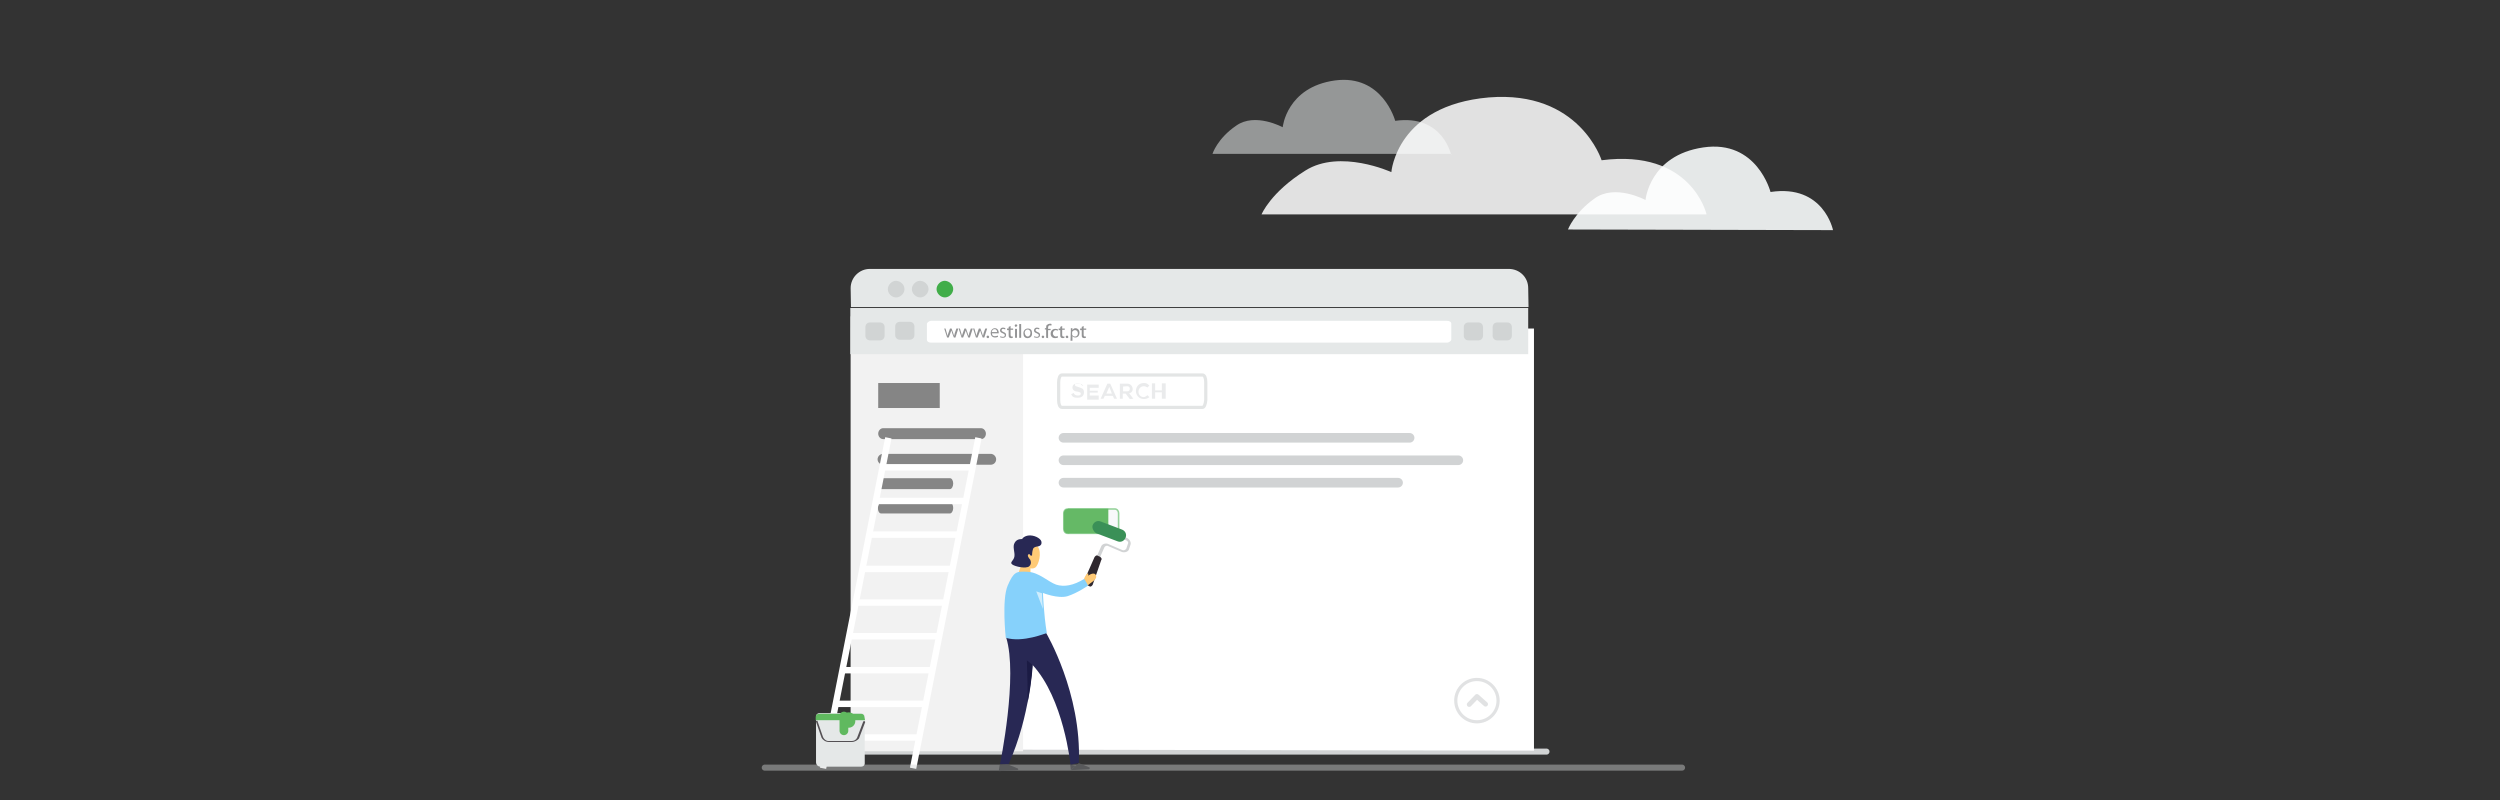 <?xml version="1.0" encoding="utf-8"?>
<!-- Generator: Adobe Illustrator 22.0.1, SVG Export Plug-In . SVG Version: 6.00 Build 0)  -->
<svg version="1.1" id="Layer_1" xmlns="http://www.w3.org/2000/svg" xmlns:xlink="http://www.w3.org/1999/xlink" x="0px" y="0px"
	 viewBox="0 0 780 249.7" style="enable-background:new 0 0 780 249.7;" xml:space="preserve">
<rect x="0" y="0" width="780" height="249.7" fill="#333333" stroke="none"/>
<style type="text/css">
	.st0{fill:none;stroke:#D1D3D4;stroke-width:1.887;stroke-linecap:round;stroke-linejoin:round;stroke-miterlimit:10;}
	.st1{fill:#FFFFFF;}
	.st2{fill:#F2F2F2;}
	.st3{fill:#E5E8E8;}
	.st4{fill:#D1D4D4;}
	.st5{fill:#41AD49;}
	.st6{fill:none;stroke:#D1D3D4;stroke-width:3;stroke-linecap:round;stroke-linejoin:round;stroke-miterlimit:10;}
	.st7{opacity:0.65;fill:none;stroke:#D1D3D4;stroke-miterlimit:10;enable-background:new    ;}
	.st8{opacity:0.45;enable-background:new    ;}
	.st9{fill:#F8F9FA;stroke:#96D29B;stroke-width:0.5;stroke-miterlimit:10;}
	.st10{fill:#65B966;}
	.st11{fill:#D1D3D4;}
	.st12{fill:#3A9057;}
	.st13{fill:#2F282F;}
	
		.st14{opacity:0.65;fill:none;stroke:#D1D3D4;stroke-width:1.5;stroke-linecap:round;stroke-linejoin:round;stroke-miterlimit:10;enable-background:new    ;}
	.st15{fill:#FFFFFF;stroke:#E3E5E5;stroke-miterlimit:10;}
	.st16{fill:#EAEBEC;}
	.st17{opacity:0.65;}
	.st18{fill:#58595B;}
	.st19{opacity:0.55;fill:#E5E8E8;enable-background:new    ;}
	.st20{opacity:0.85;fill:#FFFFFF;enable-background:new    ;}
	
		.st21{opacity:0.44;fill:none;stroke:#D1D3D4;stroke-width:1.887;stroke-linecap:round;stroke-linejoin:round;stroke-miterlimit:10;enable-background:new    ;}
	.st22{fill:#FFCA76;}
	.st23{fill:#282854;}
	.st24{fill:#86D1FB;}
	.st25{fill:#CFEDFD;}
	.st26{fill:#1B1B44;}
	.st27{fill:#60B95F;}
	.st28{fill:#545054;}
	.st29{fill:none;stroke:#60B95F;stroke-width:2.733;stroke-linecap:round;stroke-linejoin:round;stroke-miterlimit:10;}
	.st30{fill:none;stroke:#60B95F;stroke-width:4.1;stroke-linecap:round;stroke-linejoin:round;stroke-miterlimit:10;}
</style>
<g id="Layer_1_1_">
</g>
<line class="st0" x1="258.4" y1="234.5" x2="482.5" y2="234.5"/>
<polygon class="st1" points="265.5,102.1 478.6,102.5 478.6,234.2 265.5,233.8 "/>
<rect x="265.4" y="98.7" class="st2" width="53.8" height="135.7"/>
<path class="st3" d="M470.7,83.9H271.4c-3.3,0-6,2.7-6,6l0.1,5.9h211.4l-0.1-5.9C476.8,86.5,474.1,83.9,470.7,83.9z"/>
<g>
	<path class="st4" d="M282.2,90.2c0,1.3-1.2,2.6-2.6,2.6s-2.6-1.2-2.6-2.6c0-1.3,1.2-2.6,2.6-2.6C281,87.7,282.2,88.8,282.2,90.2z"
		/>
	<path class="st4" d="M289.7,90.2c0,1.3-1.2,2.6-2.6,2.6c-1.3,0-2.6-1.2-2.6-2.6c0-1.3,1.2-2.6,2.6-2.6
		C288.5,87.7,289.7,88.8,289.7,90.2z"/>
	<path class="st5" d="M297.4,90.2c0,1.3-1.2,2.6-2.6,2.6c-1.3,0-2.6-1.2-2.6-2.6c0-1.3,1.2-2.6,2.6-2.6
		C296.2,87.7,297.4,88.8,297.4,90.2z"/>
</g>
<line class="st6" x1="331.8" y1="136.6" x2="439.8" y2="136.6"/>
<line class="st6" x1="331.8" y1="143.6" x2="455" y2="143.6"/>
<line class="st6" x1="331.8" y1="150.6" x2="436.2" y2="150.6"/>
<ellipse class="st7" cx="460.8" cy="218.6" rx="6.6" ry="6.6"/>
<path class="st8" d="M306.1,137h-30.6c-0.8,0-1.5-0.8-1.5-1.7s0.7-1.7,1.5-1.7h30.6c0.8,0,1.5,0.8,1.5,1.7
	C307.6,136.3,306.9,137,306.1,137z"/>
<path class="st8" d="M309.1,145h-33.6c-0.9,0-1.7-0.8-1.7-1.7s0.8-1.7,1.7-1.7h33.6c0.9,0,1.7,0.8,1.7,1.7
	C310.8,144.3,310,145,309.1,145z"/>
<path class="st8" d="M296.4,152.6h-21.5c-0.6,0-1-0.8-1-1.7s0.5-1.7,1-1.7h21.5c0.6,0,1,0.8,1,1.7S296.9,152.6,296.4,152.6z"/>
<path class="st8" d="M296.4,160.2h-21.5c-0.6,0-1-0.8-1-1.7s0.5-1.7,1-1.7h21.5c0.6,0,1,0.8,1,1.7S296.9,160.2,296.4,160.2z"/>
<path class="st9" d="M333.1,158.8h14.7c0.7,0,1.2,0.6,1.2,1.3v5c0,0.8-0.6,1.3-1.2,1.3h-14.7c-0.7,0-1.2-0.6-1.2-1.3v-4.9
	C331.9,159.3,332.5,158.8,333.1,158.8z"/>
<path class="st10" d="M333.1,158.8h0.2c0.7,0,1.2,0.6,1.2,1.3v5c0,0.8-0.6,1.3-1.2,1.3h-0.2c-0.7,0-1.2-0.6-1.2-1.3v-4.9
	C331.9,159.3,332.5,158.8,333.1,158.8z"/>
<rect x="333.2" y="158.7" class="st10" width="12.6" height="7.7"/>
<g>
	<path class="st11" d="M341.8,174.5l1.8-4.1c0.3-0.7,1.4-1,2.1-0.7l4.2,1.8c0.7,0.4,1.2,0.1,1.5-0.3l0.5-1.5c0.3-0.5-0.1-1-0.7-1.2
		l-2.5-1.1l0.3-0.7l2.5,1.1c1,0.4,1.5,1.5,1.2,2.2l-0.5,1.5c-0.3,0.7-1.4,1-2.2,0.7l-4.2-1.8c-0.5-0.3-1,0-1.2,0.3l-1.8,4.1
		L341.8,174.5z"/>
	<path class="st12" d="M340.9,163.9L340.9,163.9c0.4-1.1,1.5-1.6,2.5-1.2l6.6,2.5c1.1,0.4,1.6,1.5,1.2,2.5l0,0
		c-0.4,1.1-1.5,1.6-2.5,1.2l-6.6-2.5C341.3,166,340.6,164.8,340.9,163.9z"/>
	<path class="st13" d="M338.2,181.3l3.3-7.5c0.3-0.4,0.7-0.7,1-0.4l0.7,0.3c0.4,0.3,0.7,0.7,0.4,1l-2.7,7.8c-0.3,0.4-0.7,0.7-1,0.4
		l-1.2-0.5C338.2,182.3,338,181.7,338.2,181.3z"/>
</g>
<polyline class="st14" points="458.4,219.8 460.8,217.3 463.5,219.7 "/>
<g>
	<path class="st15" d="M375.2,127.1h-43.9c-0.6,0-1-0.9-1-2.3v-5.5c0-1.3,0.4-2.3,1-2.3h43.9c0.6,0,1,0.9,1,2.3v5.5
		C376.1,126.1,375.7,127.1,375.2,127.1z"/>
	<g>
		<path class="st16" d="M342.8,123.4H340v-0.9h2.5v-0.6H340V121h2.8v-1h-3.6c0,1.7,0,3.2,0,4.7h3.6V123.4z M338,120.5
			c-0.4-0.8-1.1-0.9-1.7-0.9c-0.9,0-1.7,0.4-1.7,1.3s0.9,1.3,1.7,1.3c0.6,0.2,0.9,0.2,0.9,0.6c0,0.6-0.6,0.6-0.9,0.6
			c-0.6,0-1.1-0.2-1.3-0.8l-0.8,0.4c0.4,0.9,0.9,1.1,2.1,1.1c0.9,0,1.9-0.4,1.9-1.7s-0.9-1.3-1.9-1.7c-0.6-0.2-0.9-0.2-0.9-0.6
			s0.2-0.6,0.9-0.6c0.6,0,0.9,0.2,1.1,0.6L338,120.5z"/>
		<path class="st16" d="M346.9,122.8h-1.7l0.9-2.1L346.9,122.8z M347.6,124.4h0.9l-2.1-4.7h-0.9l-2.1,4.7h0.9l0.4-0.9h2.5
			L347.6,124.4z"/>
		<path class="st16" d="M351.7,120.5c0.6,0,0.8,0.4,0.8,0.8s-0.2,0.8-0.8,0.8h-1.3v-1.5L351.7,120.5L351.7,120.5z M353.6,124.4
			l-1.3-1.7c0.9-0.2,1.1-0.8,1.1-1.3c0-0.8-0.6-1.7-1.7-1.7c-0.8,0-1.7,0-2.3,0v4.7h0.9v-1.6h0.9l1.3,1.7L353.6,124.4L353.6,124.4z"
			/>
		<path class="st16" d="M358,123.3c-0.2,0.2-0.8,0.6-1.1,0.6c-1.1,0-1.7-0.8-1.7-1.7c0-0.8,0.6-1.7,1.7-1.7c0.4,0,0.8,0.2,1.1,0.4
			l0.6-0.6c-0.6-0.6-0.9-0.8-1.7-0.8c-1.7,0-2.5,1.3-2.5,2.5c0,1.1,0.8,2.5,2.5,2.5c0.6,0,1.3-0.2,1.7-0.6L358,123.3z"/>
		<polygon class="st16" points="363.7,124.4 363.7,119.6 362.5,119.6 362.5,121.8 360.4,121.8 360.4,119.6 359.4,119.6 359.4,124.4 
			360.4,124.4 360.4,122.4 362.5,122.4 362.5,124.4 		"/>
	</g>
</g>
<polyline class="st3" points="476.8,96.1 476.8,110.5 265.3,110.5 265.3,96.1 "/>
<path class="st1" d="M289.2,106c0,0.6,0.6,0.9,1.3,0.9h161c0.6,0,1.3-0.6,1.3-0.9v-5c0-0.6-0.6-0.9-1.3-0.9h-161
	c-0.6,0-1.3,0.6-1.3,0.9V106L289.2,106z"/>
<path class="st4" d="M270,104.7c0,0.9,0.6,1.5,1.5,1.5h3c0.9,0,1.5-0.6,1.5-1.5v-2.6c0-0.9-0.6-1.5-1.5-1.5h-3
	c-0.9,0-1.5,0.6-1.5,1.5V104.7z"/>
<path class="st4" d="M279.3,104.5c0,0.9,0.6,1.5,1.5,1.5h3c0.9,0,1.5-0.6,1.5-1.5v-2.6c0-0.9-0.6-1.5-1.5-1.5h-3
	c-0.9,0-1.5,0.6-1.5,1.5V104.5z"/>
<path class="st4" d="M456.7,104.7c0,0.9,0.6,1.5,1.5,1.5h3c0.9,0,1.5-0.6,1.5-1.5v-2.6c0-0.9-0.6-1.5-1.5-1.5h-3
	c-0.9,0-1.5,0.6-1.5,1.5V104.7z"/>
<path class="st4" d="M465.7,104.7c0,0.9,0.6,1.5,1.5,1.5h3c0.9,0,1.5-0.6,1.5-1.5v-2.6c0-0.9-0.6-1.5-1.5-1.5h-3
	c-0.9,0-1.5,0.6-1.5,1.5V104.7z"/>
<g class="st17">
	<path class="st18" d="M295,102.5l0.4,1.4c0.1,0.4,0.2,0.6,0.2,0.9l0,0c0.1-0.3,0.2-0.6,0.3-0.9l0.5-1.4h0.5l0.5,1.4
		c0.1,0.4,0.2,0.6,0.3,0.9l0,0c0.1-0.3,0.1-0.6,0.2-0.9l0.5-1.4h0.6l-0.9,2.8h-0.5l-0.5-1.3c-0.1-0.4-0.2-0.6-0.3-0.9l0,0
		c-0.1,0.4-0.2,0.6-0.3,0.9l-0.5,1.3h-0.5l-0.9-2.8H295z"/>
	<path class="st18" d="M299.5,102.5l0.4,1.4c0.1,0.4,0.2,0.6,0.2,0.9l0,0c0.1-0.3,0.2-0.6,0.3-0.9l0.5-1.4h0.5l0.5,1.4
		c0.1,0.4,0.2,0.6,0.3,0.9l0,0c0.1-0.3,0.1-0.6,0.2-0.9l0.5-1.4h0.6l-0.9,2.8h-0.5l-0.5-1.3c-0.1-0.4-0.2-0.6-0.3-0.9l0,0
		c-0.1,0.4-0.2,0.6-0.3,0.9l-0.5,1.3H300l-0.9-2.8H299.5z"/>
	<path class="st18" d="M304,102.5l0.4,1.4c0.1,0.4,0.2,0.6,0.2,0.9l0,0c0.1-0.3,0.2-0.6,0.3-0.9l0.5-1.4h0.5l0.5,1.4
		c0.1,0.4,0.2,0.6,0.3,0.9l0,0c0.1-0.3,0.1-0.6,0.2-0.9l0.5-1.4h0.6l-0.9,2.8h-0.5l-0.5-1.3c-0.1-0.4-0.2-0.6-0.3-0.9l0,0
		c-0.1,0.4-0.2,0.6-0.3,0.9l-0.5,1.3h-0.5l-0.9-2.8H304z"/>
	<path class="st18" d="M308.2,105.5c-0.2,0-0.4-0.2-0.4-0.4c0-0.2,0.2-0.4,0.4-0.4c0.2,0,0.4,0.2,0.4,0.4S308.5,105.5,308.2,105.5
		L308.2,105.5z"/>
	<path class="st18" d="M309.5,104c0,0.8,0.5,0.9,0.9,0.9s0.6-0.1,0.9-0.2l0.1,0.4c-0.2,0.1-0.6,0.2-0.9,0.2c-0.9,0-1.4-0.6-1.4-1.4
		c0-0.9,0.6-1.5,1.3-1.5c0.9,0,1.2,0.9,1.2,1.3c0,0.1,0,0.2,0,0.3C311.6,104,309.5,104,309.5,104z M311.1,103.6
		c0-0.4-0.2-0.9-0.8-0.9s-0.8,0.5-0.9,0.9H311.1z"/>
	<path class="st18" d="M312.1,104.9c0.2,0.1,0.5,0.2,0.8,0.2c0.4,0,0.6-0.2,0.6-0.5s-0.2-0.4-0.6-0.6c-0.6-0.2-0.9-0.5-0.9-0.9
		c0-0.5,0.4-0.9,0.9-0.9c0.3,0,0.6,0.1,0.8,0.2l-0.1,0.4c-0.1-0.1-0.4-0.2-0.6-0.2c-0.3,0-0.5,0.2-0.5,0.4c0,0.3,0.2,0.4,0.6,0.6
		c0.6,0.2,0.8,0.5,0.8,0.9c0,0.6-0.4,0.9-1,0.9c-0.4,0-0.6-0.1-0.9-0.2L312.1,104.9z"/>
	<path class="st18" d="M315.3,101.7v0.8h0.8v0.4h-0.8v1.5c0,0.4,0.1,0.6,0.4,0.6c0.2,0,0.3,0,0.3,0v0.4c-0.1,0-0.3,0.1-0.5,0.1
		c-0.3,0-0.5-0.1-0.6-0.2c-0.2-0.2-0.2-0.5-0.2-0.8V103h-0.5v-0.5h0.5V102L315.3,101.7z"/>
	<path class="st18" d="M317,102c-0.2,0-0.4-0.2-0.4-0.4c0-0.2,0.1-0.4,0.4-0.4c0.2,0,0.4,0.2,0.4,0.4C317.2,101.8,317.1,102,317,102
		L317,102z M316.7,105.4v-2.8h0.6v2.8H316.7z"/>
	<path class="st18" d="M318,101.1h0.6v4.3H318V101.1z"/>
	<path class="st18" d="M320.6,105.5c-0.9,0-1.3-0.6-1.3-1.5s0.6-1.5,1.4-1.5c0.9,0,1.3,0.6,1.3,1.4
		C322.1,105,321.3,105.5,320.6,105.5L320.6,105.5z M320.6,105c0.6,0,0.9-0.5,0.9-1.2c0-0.5-0.3-1-0.9-1s-0.9,0.6-0.9,1
		C319.8,104.6,320.2,105,320.6,105L320.6,105z"/>
	<path class="st18" d="M322.7,104.9c0.2,0.1,0.5,0.2,0.8,0.2c0.4,0,0.6-0.2,0.6-0.5s-0.2-0.4-0.6-0.6c-0.6-0.2-0.9-0.5-0.9-0.9
		c0-0.5,0.4-0.9,0.9-0.9c0.3,0,0.6,0.1,0.8,0.2l-0.1,0.4c-0.1-0.1-0.4-0.2-0.6-0.2c-0.3,0-0.5,0.2-0.5,0.4c0,0.3,0.2,0.4,0.6,0.6
		c0.6,0.2,0.8,0.5,0.8,0.9c0,0.6-0.4,0.9-1,0.9c-0.4,0-0.6-0.1-0.9-0.2L322.7,104.9z"/>
	<path class="st18" d="M325.4,105.5c-0.2,0-0.4-0.2-0.4-0.4c0-0.2,0.2-0.4,0.4-0.4c0.2,0,0.4,0.2,0.4,0.4S325.6,105.5,325.4,105.5
		L325.4,105.5z"/>
	<path class="st18" d="M326.4,105.4v-2.6H326v-0.4h0.4v-0.2c0-0.5,0.1-0.9,0.4-0.9c0.2-0.2,0.5-0.3,0.8-0.3c0.2,0,0.4,0,0.5,0.1
		l-0.1,0.5c-0.1,0-0.2-0.1-0.4-0.1c-0.5,0-0.6,0.4-0.6,0.9v0.2h0.8v0.4H327v2.6C327,105.4,326.4,105.4,326.4,105.4z"/>
	<path class="st18" d="M330.1,105.3c-0.2,0.1-0.5,0.2-0.9,0.2c-0.9,0-1.4-0.6-1.4-1.4c0-0.9,0.6-1.5,1.5-1.5c0.3,0,0.6,0.1,0.8,0.2
		l-0.1,0.4c-0.1-0.1-0.4-0.2-0.6-0.2c-0.6,0-0.9,0.6-0.9,1c0,0.6,0.5,1,0.9,1c0.3,0,0.6-0.1,0.6-0.2L330.1,105.3z"/>
	<path class="st18" d="M331.4,101.7v0.8h0.8v0.4h-0.8v1.5c0,0.4,0.1,0.6,0.4,0.6c0.2,0,0.3,0,0.3,0v0.4c-0.1,0-0.3,0.1-0.5,0.1
		c-0.3,0-0.5-0.1-0.6-0.2c-0.2-0.2-0.2-0.5-0.2-0.8V103h-0.5v-0.5h0.5V102L331.4,101.7z"/>
	<path class="st18" d="M332.9,105.5c-0.2,0-0.4-0.2-0.4-0.4c0-0.2,0.2-0.4,0.4-0.4c0.2,0,0.4,0.2,0.4,0.4S333.3,105.5,332.9,105.5
		L332.9,105.5z"/>
	<path class="st18" d="M334.1,103.3c0-0.4,0-0.6,0-0.9h0.5v0.6l0,0c0.2-0.4,0.6-0.6,0.9-0.6c0.8,0,1.3,0.6,1.3,1.4
		c0,1-0.6,1.5-1.3,1.5c-0.4,0-0.8-0.2-0.9-0.5l0,0v1.5H334L334.1,103.3L334.1,103.3L334.1,103.3z M334.5,104.2c0,0.1,0,0.2,0,0.2
		c0.1,0.4,0.5,0.6,0.9,0.6c0.6,0,0.9-0.5,0.9-1s-0.3-1-0.9-1c-0.4,0-0.8,0.3-0.9,0.6c0,0.1,0,0.2,0,0.2V104.2L334.5,104.2
		L334.5,104.2z"/>
	<path class="st18" d="M338.1,101.7v0.8h0.8v0.4h-0.8v1.5c0,0.4,0.1,0.6,0.4,0.6c0.2,0,0.3,0,0.3,0v0.4c-0.1,0-0.3,0.1-0.5,0.1
		c-0.3,0-0.5-0.1-0.6-0.2c-0.2-0.2-0.2-0.5-0.2-0.8V103H337v-0.5h0.5V102L338.1,101.7z"/>
</g>
<rect x="274" y="119.5" class="st8" width="19.2" height="7.8"/>
<g>
	
		<rect x="214.5" y="187.2" transform="matrix(0.194 -0.981 0.981 0.194 30.542 413.616)" class="st1" width="105.1" height="2"/>
	<rect x="242.5" y="187.2" transform="matrix(0.194 -0.981 0.981 0.194 53.209 441.087)" class="st1" width="105.1" height="2"/>
	<rect x="259" y="229.1" class="st1" width="28.1" height="2"/>
	<rect x="260.9" y="218.6" class="st1" width="28.1" height="2"/>
	<rect x="263.2" y="208.1" class="st1" width="28.1" height="2"/>
	<rect x="264.7" y="197.5" class="st1" width="28.1" height="2"/>
	<rect x="267.6" y="187" class="st1" width="28.1" height="2"/>
	<rect x="269.5" y="176.5" class="st1" width="28.1" height="2"/>
	<rect x="271.1" y="165.8" class="st1" width="28.1" height="2"/>
	<rect x="273" y="155.3" class="st1" width="28.1" height="2"/>
	<rect x="275.2" y="144.8" class="st1" width="28.1" height="2"/>
</g>
<path class="st3" d="M571.9,71.8l-82.7-0.2c0,0,2-5.2,8.2-9.6c6.4-4.8,16,0.4,16,0.4s1.2-13.9,18-16.4s21,13.9,21,13.9
	C569,57.4,571.9,71.8,571.9,71.8L571.9,71.8z"/>
<path class="st19" d="M452.8,48.5V48h-74.5c0,0,1.5-4.8,7.4-8.8c5.9-4.2,14.5,0.5,14.5,0.5s1.2-12.5,16.3-14.6
	c14.9-2,18.8,12.6,18.8,12.6C450.3,35.6,452.8,48.5,452.8,48.5L452.8,48.5z"/>
<path class="st20" d="M532.4,66.7v0.2H393.6c0,0,2.8-6.9,13.7-13.7c10.8-6.8,26.8,0.5,26.8,0.5s1.6-20.8,30.4-23.3
	c28.3-2.3,35.2,19.6,35.2,19.6C527.6,46.4,532.4,66.7,532.4,66.7L532.4,66.7z"/>
<line class="st21" x1="238.6" y1="239.5" x2="524.8" y2="239.5"/>
<g>
	<g>
		<path class="st22" d="M341.9,179.4c-0.4-0.8-1.5-0.4-2.4,0.2c0.1-0.3,0.1-0.7-0.1-0.7c-0.5,0-1.2,1.7-1.2,1.7l-0.2,1.5l1.4,0.6
			C340,181.8,342.6,180.9,341.9,179.4z"/>
		<path class="st18" d="M314.2,238.4l3.2,1.3c0.1,0,0.1,0.1,0.2,0.1c0,0.1,0,0.1,0,0.2v0.1c0,0.1-0.1,0.2-0.2,0.2l-5.8,0.3l0.3-1.9
			L314.2,238.4z"/>
		<path class="st18" d="M311.8,239.9l-0.1,0.5l5.8-0.3c0.2,0,0.3-0.1,0.3-0.2l0,0H311.8z"/>
		<path class="st23" d="M326.4,197.5c0,0,11.1,18.7,10.2,40.5l-2.6,0.6c0,0-2.1-20.7-11.9-31.2c0,0-0.6,15.8-7.4,31H312
			c0,0,5.7-27.5,1.9-39.6l8.2-4.2L326.4,197.5z"/>
		<path class="st22" d="M321.5,173.3c0,0-0.6-0.9-0.9-0.5c-0.4,0.4,0,1.6,0.7,1.9c0,0-0.1,0.3-0.7,0.8s-1.8,0.4-1.8,0.4
			s-0.9,2.3-1,2.9c0,0,1.2,0.3,2.1,0.1c1-0.3,1.6,0.3,1.6,0.3v-1.9c0,0,0.8,0.3,1.6-0.3c0.8-0.6,2.2-4.5,0.6-6.6
			c0,0-1.7-0.4-2.1,0.7c-0.3,0.8,0.1,2.1,0.1,2.1L321.5,173.3z"/>
		<path class="st23" d="M323.7,170.5c0,0,1.6-0.1,1.2-1.6c-0.3-1-2.4-2.1-4.2-1.8c-1.5,0.3-1.8,1.1-1.8,1.1s-1.6-0.2-2.3,1.1
			c-0.8,1.2,0.1,3-0.1,4.3c-0.2,1.4-1.6,1.8-0.7,2.5s4.3,1.4,5.3,0.6c1-0.9,0.3-2.1,0.3-2.1s-0.8-0.8-0.7-1.4
			c0.1-0.3,0.4-0.6,0.9,0.2l0.4-0.1c0,0,0-1.2,0.3-2C322.5,170.6,323.7,170.5,323.7,170.5z"/>
		<path class="st24" d="M313.8,199c0,0-1.3-11.9,0.6-16.3c1.9-4.4,2.7-4.5,6.3-4.3c3.5,0.2,6.3,3.1,8.8,4c2.5,0.8,5.4,0.3,8.8-1.8
			l1.2,2.1c0,0-3.3,2.3-6.4,3.3c-3,0.9-7.7-1-7.7-1s0.2,6.3,1.2,12.5C326.4,197.5,319.2,200.6,313.8,199z"/>
		<path class="st25" d="M323.3,184.5l2.1,5.5c-0.3-3-0.3-4.9-0.3-4.9L323.3,184.5z"/>
		<path class="st18" d="M336.6,238.1l3.2,1.3c0.1,0,0.1,0.1,0.2,0.1c0,0.1,0,0.1,0,0.2s-0.1,0.1-0.1,0.2c0,0-0.1,0.1-0.2,0.1
			l-5.7,0.3l0,0L336.6,238.1z"/>
		<path class="st18" d="M333.9,238.6l0.2,1.6l2.1-1.6c0.2,0,3.8,1.2,3.8,1.1l0,0L333.9,238.6z"/>
		<path class="st26" d="M320.6,219.3c1.4-6.9,1.6-11.8,1.6-11.8l-1.8-1.5C320.3,206,320.7,212.7,320.6,219.3z"/>
	</g>
</g>
<g>
	<path class="st3" d="M268.6,239.2H256c-0.8,0-1.4-0.6-1.4-1.4v-14.3c0-0.6,0.5-1,1-1h13.2c0.6,0,1,0.5,1,1v14.4
		C269.9,238.7,269.4,239.2,268.6,239.2z"/>
	<path class="st27" d="M269.9,224.7h-15.4v-1c0-0.6,0.5-1,1-1h13.2c0.6,0,1,0.5,1,1L269.9,224.7L269.9,224.7z"/>
	<path class="st28" d="M265.8,231.5h-7.2c-1,0-1.9-0.6-2.3-1.4l-1.7-4.9c-0.1-0.2,0-0.3,0.2-0.3c0.2-0.1,0.3,0,0.3,0.2l1.7,4.9
		c0.3,0.6,0.9,1.2,1.7,1.2h7.2c0.8,0,1.4-0.4,1.7-1l1.9-5c0.1-0.2,0.3-0.3,0.4-0.2c0.2,0.1,0.3,0.3,0.2,0.4l-1.9,5
		C267.6,230.9,266.7,231.5,265.8,231.5z"/>
	<line class="st29" x1="263.3" y1="223.4" x2="263.3" y2="228"/>
	<line class="st30" x1="264.8" y1="224.3" x2="264.8" y2="225"/>
</g>
</svg>
